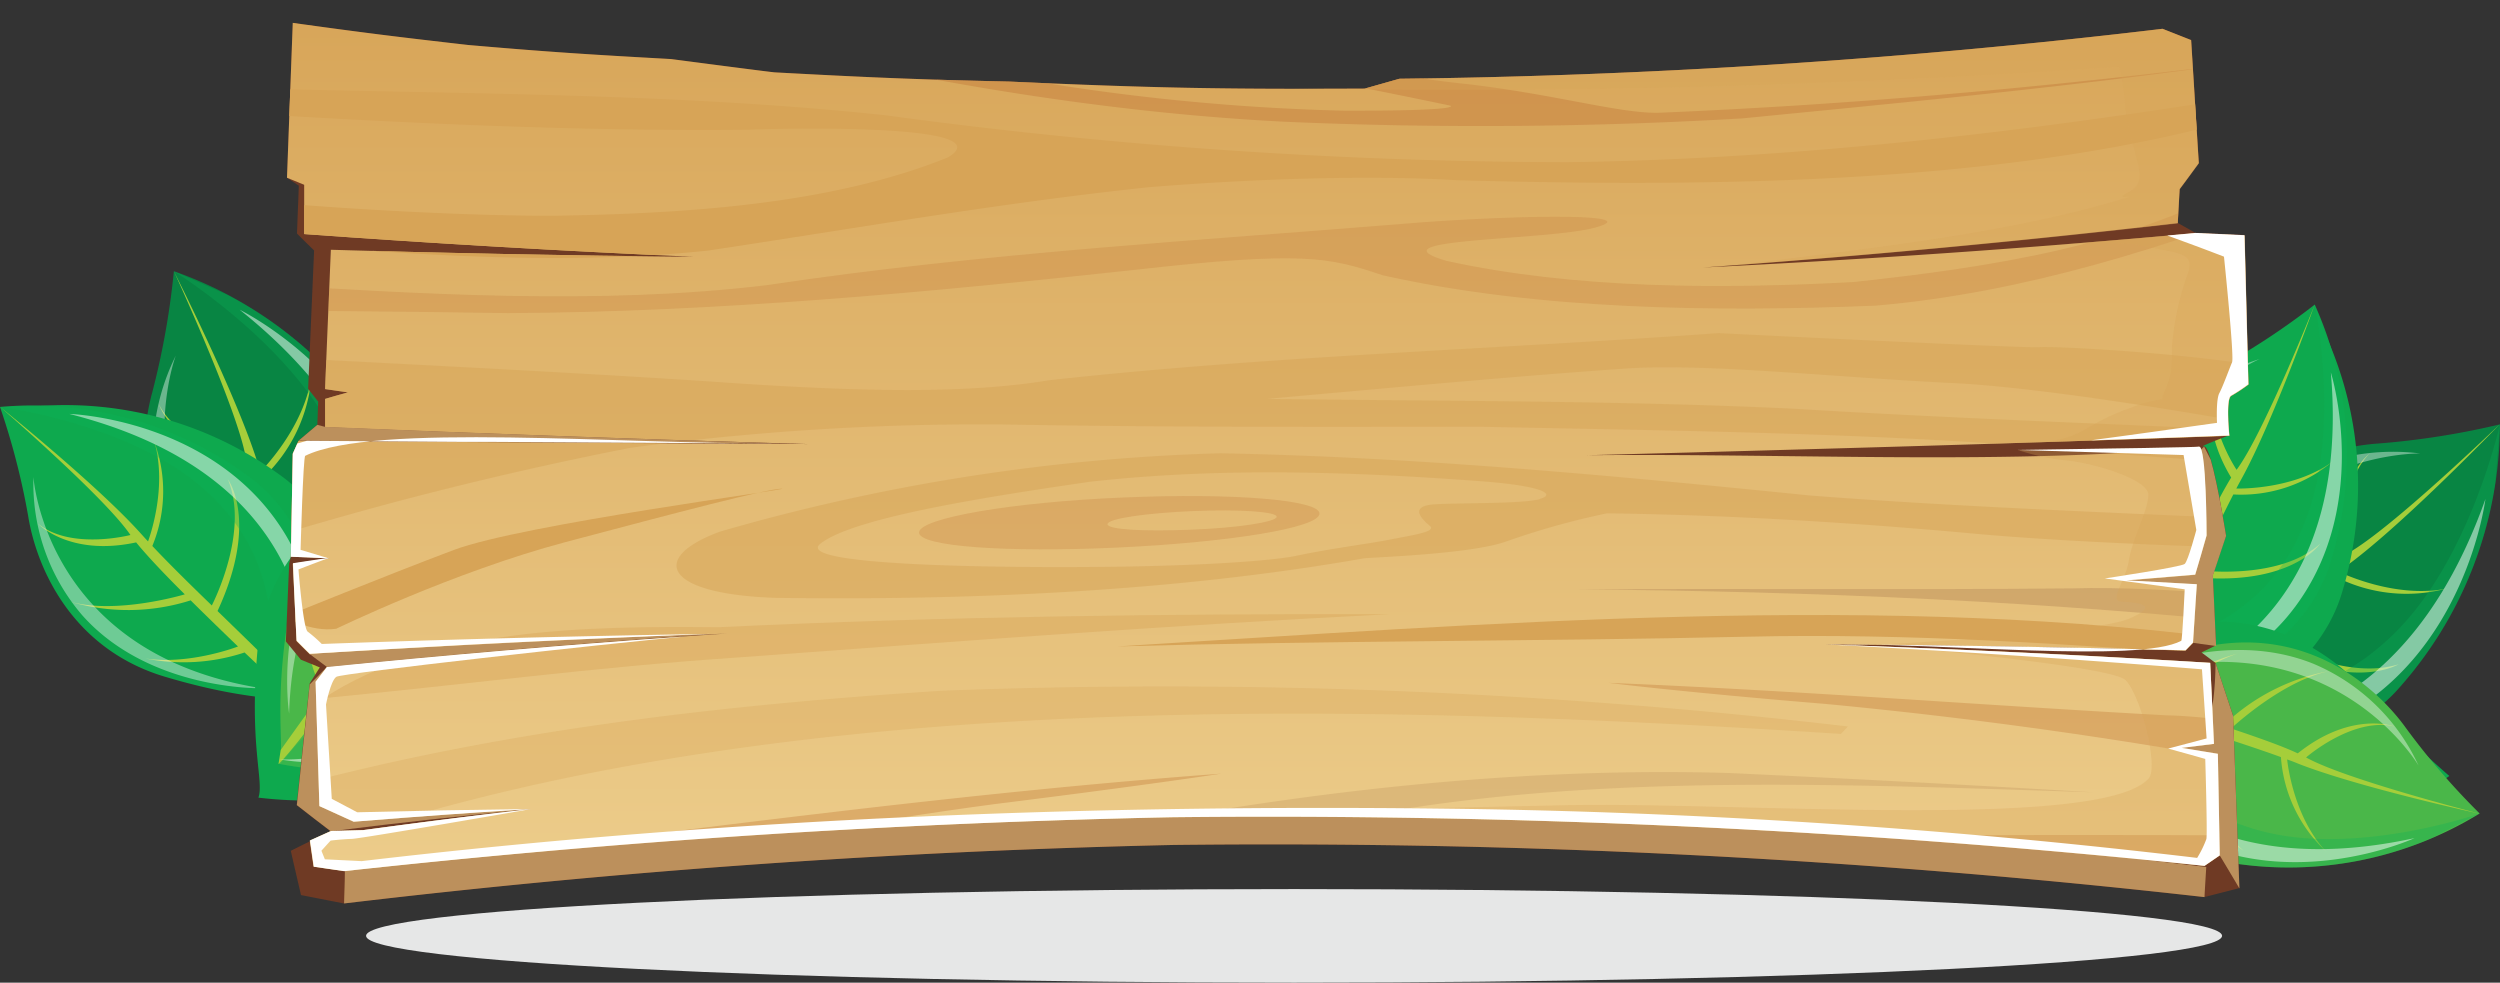 <svg xmlns="http://www.w3.org/2000/svg" xmlns:xlink="http://www.w3.org/1999/xlink" viewBox="0 0 355.14 139.59"><rect x="0" y="0" width="355.14" height="139.59" fill="#333333" stroke="none"/><defs><style>.cls-1{fill:none;}.cls-2{isolation:isolate;}.cls-3{fill:#e6e7e7;}.cls-4{fill:#088543;}.cls-5{fill:#a5ce3a;}.cls-26,.cls-5,.cls-7,.cls-8{mix-blend-mode:soft-light;}.cls-6{fill:#0db259;}.cls-16,.cls-17,.cls-19,.cls-25,.cls-6{opacity:0.3;}.cls-13,.cls-25,.cls-6,.cls-9{mix-blend-mode:multiply;}.cls-27,.cls-7,.cls-8{fill:#fff;}.cls-20,.cls-23,.cls-24,.cls-7{opacity:0.5;}.cls-18,.cls-21,.cls-8{opacity:0.4;}.cls-10,.cls-9{fill:#0ea94e;}.cls-11{fill:#4ab749;}.cls-12{fill:#6f3a24;}.cls-13,.cls-17,.cls-24{fill:#bc905c;}.cls-14{fill:url(#linear-gradient);}.cls-15{clip-path:url(#clip-path);}.cls-16,.cls-20,.cls-21,.cls-22{fill:#d7a457;}.cls-18,.cls-19,.cls-23{fill:#c7813e;}</style><linearGradient id="linear-gradient" x1="180.08" y1="123.1" x2="180.08" y2="-2.45" gradientUnits="userSpaceOnUse"><stop offset="0" stop-color="#eccc8a"/><stop offset="1" stop-color="#d7a457"/></linearGradient><clipPath id="clip-path"><path class="cls-1" d="M110.06,10.28c-.82-.06-14.73-1.89-14.73-1.89-11.56-.64-17.33-1-28.83-2-10-1.14-15-1.76-24.91-3.14-.33,8.77-.49,13.17-.82,22l2.44,1v7q27.59,2,55.28,3.23-25.76-.25-51.49-1c-.33,7.91-.5,11.86-.82,19.79l3.25.47c-1.3.36-2,.55-3.25.93v4q34.28,1.41,68.58,2.41-36.18-.18-72.36-.44c-.33.72-.48,1.08-.81,1.8-.11,5.85-.17,8.78-.27,14.64l5.4.23c-2.06.3-3.08.45-5.13.77.22,4.4.32,6.6.54,11,.76.76,1.13,1.14,1.89,1.88Q73.63,91.21,103.24,90q-28.47,1.91-56.79,4.75l-1.62,2.1c.22,7.07.33,10.61.54,17.66,2,.9,2.92,1.34,4.88,2.22,10.06-.81,15.1-1.17,25.21-1.81-9.57,1.11-14.34,1.72-23.87,3l-4.59.13-3,1.35c.22,1.49.32,2.23.54,3.72l4.32.63c39.24-4.3,78.17-6.85,117.83-7.66A1270,1270,0,0,1,313.16,123l2.17-1.49c-.11-5.77-.16-8.66-.27-14.43l-5.15-.84,4.6-.57c-.21-4.61-.32-6.91-.54-11.51q-27.3-1.66-54.69-2.62,25.59.19,51.17.87l1.08-1.1c.22-3.31.33-5,.54-8.29l-10-.55,9.77-.81c.65-2.22,1-3.33,1.62-5.57,0,0-.09-12.71-1.08-12.61-25.75,2.63-58,.89-87,1.19,30.45-.8,60.89-1.66,91.32-2.76,0,0-.54-5.26.27-5.67a24.06,24.06,0,0,0,2.44-1.61c-.22-8.48-.33-12.72-.55-21.18l-7-.32Q277,36.28,241.91,38q33.84-2.43,67.45-6.31c.11-1.93.16-2.89.27-4.83,1.09-1.46,1.63-2.2,2.72-3.69-.44-7-.65-10.51-1.09-17.48L307.2,4.09a1014.27,1014.27,0,0,1-108.41,7.1c-2,.57-3,.85-4.94,1.4-20.18.1-30.27-.09-50.42-1C130.07,11.29,123.39,11,110.06,10.28Z"/></clipPath></defs><title>Asset 3</title><g class="cls-2"><g id="Layer_2" data-name="Layer 2"><g id="Layer_1-2" data-name="Layer 1"><path class="cls-3" d="M315.66,132.94c0,3.68-59,6.65-131.84,6.65S52,136.62,52,132.94s59-6.64,131.83-6.64S315.66,129.27,315.66,132.94Z"/><path class="cls-4" d="M355.14,60.28A112.6,112.6,0,0,1,337.91,63c-8.22.55-21.2,4.91-26.79,18.86s-4.86,19.86-6.47,22.07a64.31,64.31,0,0,0,6.65,2.46c5.78,1.23,20.15,1.36,29.05-8.16A56.66,56.66,0,0,0,355.14,60.28Z"/><path class="cls-5" d="M347.64,83.59c-7.47,1.55-15.34-2.35-15.38-2.36l1.29-1c8.13-6,21.59-20,21.59-20S339.63,75.22,333.51,78.6c0,0-1.57-9.5,3.11-14.18,0,0-5.63,4.32-4.33,14.94-2.13,1.41-5.3,3.93-8.72,6.77,0,0-2.24-10.93.56-18,0,0-3.77,7.83-1.57,18.82l.09-.08c-2.79,2.34-5.69,4.84-8.29,7.12l.42-.37s-2.22-7.69-.57-14.46a30.12,30.12,0,0,0-.48,15.37l.56-.48c-5,4.33-8.83,7.85-8.83,7.85l-.81,2c2.51-1.5,9.16-7.25,15.87-13,13.35,7.74,20.22,3.46,20.22,3.46-8,2.49-18.1-3.53-19.28-4.26,3.6-3.08,7.18-6.09,10-8.34A22.19,22.19,0,0,0,347.64,83.59Z"/><path class="cls-6" d="M340.11,90c-10.8,10.63-21.18,8.66-26.73,9.32-3.64.43-6.22,3.09-8.58,4.67a62,62,0,0,0,6.5,2.39c5.78,1.23,20.15,1.36,29.05-8.16a56.11,56.11,0,0,0,14.13-29.68l.66-8.29S350.92,79.4,340.11,90Z"/><path class="cls-7" d="M353.07,70.89s-2.79,22.64-21.9,31.75a32.6,32.6,0,0,1-26.23.65S338.08,113.21,353.07,70.89Z"/><path class="cls-8" d="M308,96.69S309.14,79.35,321.77,70a31.3,31.3,0,0,1,22.07-5.58S316.33,63.73,308,96.69Z"/><path class="cls-9" d="M330.39,47.63a102.61,102.61,0,0,1-13.33,8.81c-6.65,3.56-15.82,12.12-15.2,25.87s3.46,18.4,3,20.86a57.62,57.62,0,0,0,6.48-.47c5.28-1.16,17.31-6.49,21.13-17.8A51.86,51.86,0,0,0,330.39,47.63Z"/><path class="cls-10" d="M328.82,43.27a102.61,102.61,0,0,1-13.33,8.81c-6.65,3.57-15.82,12.12-15.2,25.87s3.46,18.4,3,20.86a57.62,57.62,0,0,0,6.48-.47c5.28-1.16,17.31-6.49,21.13-17.8A51.86,51.86,0,0,0,328.82,43.27Z"/><path class="cls-5" d="M331.39,65.55c-5.64,4.12-13.68,3.85-13.71,3.85.24-.46.48-.9.7-1.3,4.49-8.12,10.44-24.83,10.44-24.83s-7.27,18.33-11.1,23.47c0,0-4.91-7.33-2.77-13,0,0-3.06,5.73,2,14.1-1.23,2-2.92,5.28-4.7,8.94,0,0-6-8.26-6.34-15.2a29.27,29.27,0,0,0,5.82,16.28l0-.09c-1.44,3-2.91,6.19-4.22,9.07l.21-.47s-4.75-5.57-6-11.83a27.64,27.64,0,0,0,5.42,13l.29-.62c-2.49,5.49-4.4,9.89-4.4,9.89l.1,2c1.52-2.21,4.89-9.52,8.32-16.84,14.06,1.4,18.17-4.76,18.17-4.76C324,82.33,313.31,81.12,312.05,81c1.84-3.93,3.68-7.79,5.21-10.76A20.29,20.29,0,0,0,331.39,65.55Z"/><path class="cls-6" d="M327.56,73.77c-5,13-14.39,15.25-18.77,17.9-2.87,1.74-4,4.93-5.39,7.14a54.16,54.16,0,0,0,6.33-.47c5.28-1.16,17.31-6.49,21.13-17.8a51.36,51.36,0,0,0,.55-30.1l-2.59-7.17S332.54,60.82,327.56,73.77Z"/><path class="cls-7" d="M331.11,52.9s6.25,19.94-6.24,34.77a29.86,29.86,0,0,1-21.62,10.48S334.64,93.87,331.11,52.9Z"/><path class="cls-8" d="M303.26,91.5S297.68,76.59,304.68,64A28.74,28.74,0,0,1,321,51S297.76,60.84,303.26,91.5Z"/><path class="cls-9" d="M347.94,110.23A102.64,102.64,0,0,1,336.66,98.9c-4.81-5.8-15-13.1-28.36-9.77s-17.35,7-19.87,7a59.16,59.16,0,0,0,1.75,6.26c2.18,5,9.79,15.68,21.63,17.19A51.88,51.88,0,0,0,347.94,110.23Z"/><path class="cls-11" d="M352.25,115.56a101.57,101.57,0,0,1-10.44-12.1c-4.39-6.13-14-14.14-27.59-11.77s-17.82,5.78-20.32,5.59a59.33,59.33,0,0,0,1.29,6.37c1.82,5.09,8.64,16.34,20.35,18.69A51.88,51.88,0,0,0,352.25,115.56Z"/><path class="cls-5" d="M330.47,121c-4.81-5.08-5.56-13.08-5.57-13.12.5.18,1,.36,1.39.53,8.62,3.42,26,7.19,26,7.19s-19.12-4.87-24.7-8c0,0,6.64-5.79,12.54-4.4,0,0-6.07-2.3-13.72,3.82-2.12-1-5.61-2.24-9.47-3.53,0,0,7.43-7,14.27-8.22a29.23,29.23,0,0,0-15.41,7.84l.1,0c-3.17-1-6.51-2.1-9.54-3l.49.15s4.93-5.43,11-7.41a27.61,27.61,0,0,0-12.2,7l.65.19c-5.76-1.77-10.37-3.09-10.37-3.09l-2,.35c2.38,1.23,10.06,3.64,17.76,6.11.4,14.12,7,17.41,7,17.41-5.82-5.06-6-15.8-6-17.07,4.13,1.33,8.19,2.66,11.33,3.8A20.3,20.3,0,0,0,330.47,121Z"/><path class="cls-6" d="M321.83,118.2c-13.49-3.3-17-12.33-20.14-16.34-2.09-2.62-5.4-3.36-7.77-4.43a54.24,54.24,0,0,0,1.27,6.22c1.82,5.09,8.64,16.34,20.35,18.69a51.43,51.43,0,0,0,29.93-3.29l6.78-3.49S335.32,121.49,321.83,118.2Z"/><path class="cls-7" d="M343,119.06s-19,8.74-35.29-1.76a29.87,29.87,0,0,1-13.15-20.11S302.79,127.78,343,119.06Z"/><path class="cls-8" d="M301.15,96.36s14.07-7.44,27.43-2.09a28.67,28.67,0,0,1,15,14.5S330.86,87,301.15,96.36Z"/><path class="cls-4" d="M24.7,38.53A111.75,111.75,0,0,1,21.64,55.7c-2.18,7.94-2.31,21.64,9,31.49S47.83,98.3,49.4,100.55a64.85,64.85,0,0,0,4.5-5.48C57,90,61.79,76.49,55.72,65A56.59,56.59,0,0,0,24.7,38.53Z"/><path class="cls-5" d="M44.27,53.26C43.28,60.82,37,67,37,67c-.18-.54-.35-1.06-.5-1.54C33.44,55.81,24.7,38.53,24.7,38.53s9,19.55,10.21,26.44c0,0-9.48-1.64-12.36-7.59,0,0,2.23,6.73,12.68,9,.64,2.47,2,6.29,3.53,10.46,0,0-11-1.47-16.79-6.43,0,0,6.15,6.13,17.26,7.66l0-.11c1.3,3.4,2.71,7,4,10.17L43,87.6s-8-.43-13.85-4.2A30.23,30.23,0,0,0,43.5,88.89l-.28-.69c2.47,6.1,4.52,10.92,4.52,10.92l1.66,1.43c-.61-2.86-3.85-11-7.06-19.26,11.69-10.06,9.9-18,9.9-18C52,71.75,43,79.27,41.89,80.15c-1.72-4.42-3.39-8.78-4.59-12.22A22.22,22.22,0,0,0,44.27,53.26Z"/><path class="cls-6" d="M47.88,62.48c6.49,13.7,1.23,22.85,0,28.31-.78,3.58.88,6.89,1.59,9.64a60.44,60.44,0,0,0,4.4-5.36C57,90,61.79,76.49,55.72,65a56,56,0,0,0-23.4-23.09L24.7,38.53S41.39,48.78,47.88,62.48Z"/><path class="cls-7" d="M34.05,44S54.52,54,56.85,75.07a32.5,32.5,0,0,1-8,25S69.11,72,34.05,44Z"/><path class="cls-8" d="M43.62,95s-16-6.8-20.65-21.8a31.3,31.3,0,0,1,2-22.68S15.23,76.32,43.62,95Z"/><path class="cls-9" d="M4.63,57.75a102.53,102.53,0,0,1,4,15.49C9.77,80.69,14.84,92.16,28,96.08s18.52,2.77,20.68,4a57.17,57.17,0,0,0,1.68-6.27c.64-5.37-.45-18.49-9.88-25.81A51.87,51.87,0,0,0,4.63,57.75Z"/><path class="cls-10" d="M0,57.81A102.21,102.21,0,0,1,4,73.29c1.19,7.45,6.26,18.92,19.45,22.85s18.52,2.76,20.68,4a57.5,57.5,0,0,0,1.68-6.28c.64-5.37-.45-18.49-9.88-25.81A51.86,51.86,0,0,0,0,57.81Z"/><path class="cls-5" d="M21.9,62.69c2,6.68-.86,14.19-.87,14.22-.36-.38-.69-.75-1-1.09-6.19-6.91-20-18-20-18S14.93,70.69,18.53,76c0,0-8.53,2.22-13.19-1.66,0,0,4.41,4.78,14,2.71,1.47,1.81,4,4.5,6.91,7.38,0,0-9.77,2.95-16.44,1a29.29,29.29,0,0,0,17.29-.15L27,85.2c2.36,2.35,4.89,4.79,7.18,7l-.37-.36S27,94.48,20.69,93.55a27.58,27.58,0,0,0,14.05-.86l-.49-.47c4.37,4.15,7.9,7.4,7.9,7.4l1.93.57C42.49,98,36.69,92.44,30.9,86.8,36.84,74,32.36,68.07,32.36,68.07c3,7.12-1.7,16.81-2.27,17.94-3.1-3-6.15-6-8.45-8.45A20.34,20.34,0,0,0,21.9,62.69Z"/><path class="cls-6" d="M28.4,69C39,78,38.08,87.6,39.15,92.61c.7,3.28,3.34,5.41,5,7.43a55.24,55.24,0,0,0,1.63-6.13c.64-5.37-.45-18.49-9.88-25.81A51.51,51.51,0,0,0,7.62,57.71L0,57.81S17.8,60.05,28.4,69Z"/><path class="cls-7" d="M9.85,58.8s20.88.64,30.8,17.31A29.84,29.84,0,0,1,43.45,100S49.71,68.92,9.85,58.8Z"/><path class="cls-8" d="M37.18,97.77s-15.92.39-25.48-10.35A28.72,28.72,0,0,1,4.75,67.76S6.41,92.91,37.18,97.77Z"/><path class="cls-9" d="M69.53,61.72a102.63,102.63,0,0,1-14.4,6.93c-7.06,2.64-17.3,9.89-18.54,23.59s.95,18.7.12,21.07a59.12,59.12,0,0,0,6.49.41c5.38-.44,18-4.11,23.33-14.8A51.83,51.83,0,0,0,69.53,61.72Z"/><path class="cls-11" d="M76,59.4a101.8,101.8,0,0,1-14.86,5.89c-7.23,2.12-18,8.62-20.17,22.2s-.39,18.72-1.39,21a58.19,58.19,0,0,0,6.44.87c5.41,0,18.28-2.81,24.34-13.09A51.89,51.89,0,0,0,76,59.4Z"/><path class="cls-5" d="M73.93,81.74c-6.37,2.87-14.18,1-14.22,1l1-1.13C66.73,74.54,76,59.4,76,59.4S65.1,75.85,60.3,80.09c0,0-3.3-8.17,0-13.29,0,0-4.18,5-.9,14.22-1.62,1.68-4,4.56-6.44,7.79,0,0-4.18-9.32-3.09-16.18a29.37,29.37,0,0,0,2.35,17.13l.07-.09c-2,2.65-4.12,5.47-6,8l.31-.41s-3.51-6.44-3.4-12.81A27.57,27.57,0,0,0,45.81,98.3l.4-.54c-3.56,4.86-6.33,8.78-6.33,8.78l-.32,2c1.94-1.85,6.75-8.32,11.6-14.78,13.48,4.26,18.76-.93,18.76-.93-6.69,3.83-16.88.45-18.09,0C54.45,89.37,57,86,59.15,83.38A20.34,20.34,0,0,0,73.93,81.74Z"/><path class="cls-6" d="M68.49,89c-7.54,11.65-17.21,12-22,13.66-3.17,1.12-5,4-6.74,5.89a58.27,58.27,0,0,0,6.29.84c5.41,0,18.28-2.81,24.34-13.09a51.48,51.48,0,0,0,6.71-29.36L76,59.4S76,77.34,68.49,89Z"/><path class="cls-7" d="M76.25,69.29s2,20.8-13.25,32.76a29.85,29.85,0,0,1-23.31,5.82S71.29,110.12,76.25,69.29Z"/><path class="cls-8" d="M41.07,101.37s-2.41-15.74,7-26.6a28.71,28.71,0,0,1,18.61-9.39S42,70.23,41.07,101.37Z"/><path class="cls-12" d="M110.06,10.28c-.82-.06-14.73-1.89-14.73-1.89-11.56-.64-17.33-1-28.83-2-10-1.14-15-1.76-24.91-3.14-.33,8.77-.49,13.17-.82,22l1.68,1.13c-.1,2.72-.16,4.08-.26,6.8,1,1,1.46,1.45,2.43,2.4-.34,7.85-.51,11.78-.85,19.66l1.43,1.81c-.05,1.32-.07,2-.12,3.3L42.4,62.61c-.33.72-.48,1.08-.81,1.8-.11,5.85-.17,8.78-.27,14.64-.09.41-.14.61-.24,1-.19,4.43-.28,6.64-.47,11.07l2.14,2.6,2.68,1.09L44,97.07c-.75,6.89-1.12,10.35-1.86,17.3,1.92,1.5,2.89,2.25,4.82,3.72-2.27,1.09-3.4,1.65-5.65,2.77.57,2.53.87,3.78,1.45,6.29l6.08,1.19c39.23-4.66,78.11-7.42,117.83-8.31a1177.87,1177.87,0,0,1,146.45,7.41l5-1.28c-.36-9.83-.54-14.73-.9-24.51l-2.49-7.47-2-1.5,2.07-1c-.19-4-.28-6-.46-10,.75-2.23,1.12-3.35,1.88-5.59,0,0-2-12.87-3.12-12.68s3.57-1.57,3.57-1.57-.54-5.26.27-5.67a24.06,24.06,0,0,0,2.44-1.61c-.22-8.48-.33-12.72-.55-21.18l-7-.32-2.45-1.38c.11-1.93.16-2.89.27-4.83,1.09-1.46,1.63-2.2,2.72-3.69-.44-7-.65-10.51-1.09-17.48L307.2,4.09a1014.27,1014.27,0,0,1-108.41,7.1c-2,.57-3,.85-4.94,1.4-20.18.1-30.27-.09-50.42-1C130.07,11.29,123.39,11,110.06,10.28Z"/><path class="cls-13" d="M174.64,114.23c-42.35,1-83.88,4.08-125.65,9.27,0,1.93-.07,2.9-.11,4.84,39.23-4.66,78.11-7.42,117.83-8.31a1177.87,1177.87,0,0,1,146.45,7.41c.09-1.71.15-2.57.25-4.28A1250.46,1250.46,0,0,0,174.64,114.23Z"/><path class="cls-13" d="M316.23,76.13s-1.16-7.35-2.19-10.85l-.93-1.83c-5.52,5.25-8.29,7.79-13.82,12.76-.12,2.38-.19,3.58-.31,6,5,3.55,7.54,5.37,12.55,9.11,1.31.18,2,.26,3.28.45-.19-4-.28-6-.46-10C315.1,79.49,315.47,78.37,316.23,76.13Z"/><path class="cls-13" d="M314.73,94.18s0,8.08-1.62,8.91a44.72,44.72,0,0,1-6.29,2c.84,2.27,1.26,3.41,2.1,5.7,2.56,4.23,3.84,6.38,6.41,10.73,1.12,1.86,1.67,2.79,2.79,4.68-.36-9.83-.54-14.73-.9-24.51Z"/><path class="cls-13" d="M76.54,112.8c-1.81-1.41-2.72-2.11-4.53-3.54-4.91-2-7.37-3-12.27-5-5.32-3.71-8-5.61-13.29-9.52L44,97.22c-.73,6.83-1.1,10.26-1.83,17.15,1.92,1.5,2.89,2.25,4.82,3.72,11.35-1.41,17-2,28.46-3.17Z"/><path class="cls-14" d="M110.06,10.28c-.82-.06-14.73-1.89-14.73-1.89-11.56-.64-17.33-1-28.83-2-10-1.14-15-1.76-24.91-3.14-.33,8.77-.49,13.17-.82,22l2.44,1v7q27.59,2,55.28,3.23-25.76-.25-51.49-1c-.33,7.91-.5,11.86-.82,19.79l3.25.47c-1.3.36-2,.55-3.25.93v4q34.28,1.41,68.58,2.41-36.18-.18-72.36-.44c-.33.72-.48,1.08-.81,1.8-.11,5.85-.17,8.78-.27,14.64l5.4.23c-2.06.3-3.08.45-5.13.77.22,4.4.32,6.6.54,11,.76.76,1.13,1.14,1.89,1.88Q73.63,91.21,103.24,90q-28.47,1.91-56.79,4.75l-1.62,2.1c.22,7.07.33,10.61.54,17.66,2,.9,2.92,1.34,4.88,2.22,10.06-.81,15.1-1.17,25.21-1.81-9.57,1.11-14.34,1.72-23.87,3l-4.59.13-3,1.35c.22,1.49.32,2.23.54,3.72l4.32.63c39.24-4.3,78.17-6.85,117.83-7.66A1270,1270,0,0,1,313.16,123l2.17-1.49c-.11-5.77-.16-8.66-.27-14.43l-5.15-.84,4.6-.57c-.21-4.61-.32-6.91-.54-11.51q-27.3-1.66-54.69-2.62,25.59.19,51.17.87l1.08-1.1c.22-3.31.33-5,.54-8.29l-10-.55,9.77-.81c.65-2.22,1-3.33,1.62-5.57,0,0-.09-12.71-1.08-12.61-25.75,2.63-58,.89-87,1.19,30.45-.8,60.89-1.66,91.32-2.76,0,0-.54-5.26.27-5.67a24.06,24.06,0,0,0,2.44-1.61c-.22-8.48-.33-12.72-.55-21.18l-7-.32Q277,36.28,241.91,38q33.84-2.43,67.45-6.31c.11-1.93.16-2.89.27-4.83,1.09-1.46,1.63-2.2,2.72-3.69-.44-7-.65-10.51-1.09-17.48L307.2,4.09a1014.27,1014.27,0,0,1-108.41,7.1c-2,.57-3,.85-4.94,1.4-20.18.1-30.27-.09-50.42-1C130.07,11.29,123.39,11,110.06,10.28Z"/><g class="cls-15"><path class="cls-16" d="M34.35,113.73c32.11-9.41,65.54-13.44,99.52-15.61a830.61,830.61,0,0,1,128.64,5.08l-1,1.06C193.63,99.88,114.11,97.8,50,118.5,50,118.5,32.63,119.28,34.35,113.73Z"/><path class="cls-17" d="M125.64,124.81c38.27-9.44,79.78-16.18,120-15q25.88,1.2,51.73,2.74c-32.1-1-66.52-2.63-98.17,2.41a130.42,130.42,0,0,0-16,5.35C164,121.65,144.85,124.15,125.64,124.81Z"/><path class="cls-18" d="M219,123.56s25.51-4.88,41.2-4.85c20.62-.07,41.23-.18,61.85,0,.72,5,1.08,7.5,1.8,12.53C289,127.57,253.74,127.28,219,123.56Z"/><path class="cls-19" d="M159.56,70.67c-15.79.66-28.81,2.91-29,4.94s12.52,2.92,28.3,2.17S187.26,75,187.44,73,175.2,70,159.56,70.67Zm9.69,4.57c-6.64.29-12,0-11.92-.79s5.53-1.57,12.18-1.85,11.92.1,11.85.82S175.87,75,169.25,75.24Z"/><path class="cls-20" d="M323.48,73.9c-22.11-1.06-44.27-1.81-66.32-3.51-27.76-2.8-55.86-5.47-83.85-6a284,284,0,0,0-71,11.12c-9.93,3.62-8.4,8.88,7.94,9.42,27.46.37,56.57-.87,83.42-5.6.78-.16,15.15-.56,20.3-2.41a110.6,110.6,0,0,1,14.31-4c17.06.23,34.11,1.26,51,2.78,16.54,1.6,42.9,2.22,42.9,2.22C322.74,76.32,323,75.51,323.48,73.9Zm-104.73-3c-2.39.67-10.74.52-14.79.73s-1.85,2.23-.84,3.07-2.5,1.32-5.56,1.93-8.56,1.29-13.4,2.32c-2.81.6-10.72,1.26-22.93,1.51s-49.25.27-44.66-3.25,21.25-6.3,38.25-8.77c18.35-2.07,37.12-1.45,55.51-.08C219,69,221.14,70.2,218.75,70.87Z"/><path class="cls-18" d="M337.18,111.78A708.12,708.12,0,0,0,259.34,100C238.45,98.27,228.48,97,228.48,97c26.5,1.07,52.88,3.17,79.35,4.62,8.26.13,30.12,3.64,34.51,5.91S337.18,111.78,337.18,111.78Z"/><path class="cls-18" d="M60.22,131a582.85,582.85,0,0,1,81.14-16.78c21.9-2.73,32.14-4.32,32.14-4.32-28.1,2.07-55.91,5.48-83.78,8.94-8.86.79-31.7,6.16-36,8.73S60.22,131,60.22,131Z"/><path class="cls-21" d="M46,99.17c19.39-1.83,38.64-4.42,58.11-5.72,31.1-2.28,62.15-4.64,93.32-6.2-31.8-.08-63.65.33-95.39,1.85C83.21,88.92,61.16,89.2,46,99.17Z"/><path class="cls-22" d="M47.76,89.32S64.41,81.23,80.36,77s28.6-7.56,30.69-7.58-36.93,5.07-46.57,8.7-24,9.48-24,9.48S44.08,89.86,47.76,89.32Z"/><path class="cls-20" d="M323.46,52.48c-11.72-2.37-32.26-3.35-33.77-3.16s-45.59-2-45.59-2c-31.6,2.3-63.57,3.22-95,6.69-11.39,1.87-25.54,1.79-48,.2-23.62-1.55-47.29-2.64-70.93-3.94,0,0-5.58,2.68-2.59,10.26s3.32,14,9.37,16.28A517.92,517.92,0,0,1,89.53,63.62a374.88,374.88,0,0,1,52.69-3.33c22.63.42,45.28.35,67.91.33,26.53.55,53.19.81,79.61,2.86,15.93,1.66,40.91,3,40.91,3,.83-.71,1.24-1.07,2.06-1.79,1.47-3.24,2.21-4.88,3.67-8.18C336.38,56.51,335.08,54.83,323.46,52.48Zm-68.82,5.57C229.81,56.88,204.87,57,180,56.66c17.18-1.52,34.37-3.17,51.6-4.35,11.57-.65,29.12,1.3,45.89,2.11,16.6.81,49.27,7,49.27,7C302.72,60.32,278.65,59.52,254.64,58.05Z"/><path class="cls-22" d="M39,34.6c20.25,1.62,41.29,3.13,61.56,1,20.82-3.13,41.55-6.78,62.58-9,15.15-1.23,31.48-1.74,43.8-1,36.49,1,81,.72,115.33-10a73.78,73.78,0,0,1-10.38-.8c-29.32,4.54-59.31,7.84-89.21,8.24a726.85,726.85,0,0,1-97-6.68c-29.77-3.16-60.48-3-90.47-3.82-8.81-.14-6.23,3.22-6.23,3.22,25.58,1.59,51.32,2.91,77,2.67,8.36-.3,36.41-.67,28.66,3.94-16.81,6.77-37.74,8-56.3,8.28C61.94,30.64,43,29.12,43,29.12,41.41,31.29,40.59,32.39,39,34.6Z"/><path class="cls-23" d="M84.05,0c31.51,8.63,65,15.59,98.37,17.29a636.16,636.16,0,0,0,65.07-.47c22.48-2.21,44.94-4.33,67.27-7.43-26.21,3.19-52.64,5.53-79.13,6.63-5.53.14-15.44-2.8-28.08-4.17S167,5.19,167,5.19c-7-.19-10.45-.32-17.41-.65A59.94,59.94,0,0,0,164.9,8.89c7.55.88,24.34,3,25.64,3.07S206,15,206,15s2.41.75-14.93.73c-26.86-.64-56-4.89-80.85-13.19C99.75,1.66,94.51,1.16,84.05,0Z"/><path class="cls-19" d="M35.59,40.31C59.75,41.75,85,43.39,109,40.5c30.58-4.61,62.07-6.37,93-8.92,15.62-1.12,31.56-1.2,24.68.73s-32.51,1.47-21.15,4.76c18.33,4,38.86,4,57.71,3,18.75-2,40.68-5.24,55.83-14.66,3.21.86,4.82,1.3,8,2.19-18.91,7.43-39.5,14-60.62,15.82-22.77.92-47.95.63-70.05-4.32-7.69-2.59-11.34-3.45-35.14-.77-29.38,3.2-59.39,6-89.08,6.15-15.42-.26-40.45-.41-40.45-.41C33.3,42.58,34.07,41.82,35.59,40.31Z"/><path class="cls-22" d="M158.67,91.83c52.16-3.16,109.7-7.93,161.48-.58l-2.77,2c-22.94-1.73-46.2-3.34-69.26-2.8C218.31,91.12,188.48,91,158.67,91.83Z"/><path class="cls-24" d="M224.08,83.72c33.61.28,67.78,1.72,101.1,5.33,2-1.38,3.05-2.07,5.08-3.47,0,0-23.34-2.42-35.68-2C271.08,83.81,247.58,83.58,224.08,83.72Z"/></g><g class="cls-25"><path class="cls-22" d="M313.43,76.06s0-12.8-1.08-12.61c-.39.08-11.52.27-25.73.47a32.77,32.77,0,0,0,7,1.5c3.86.37,11.56,2.68,11.56,4.87s-2.31,6.34-2.75,9.25-2.86,5.81-1.14,5.92,6.1.32,1.14,2.43-34.57,3.69-36.36,3.68c17.79.18,26.67.35,44.34.81l1.08-1.1c.22-3.31.33-5,.54-8.29l-10-.55,9.77-.81C312.46,79.41,312.78,78.3,313.43,76.06Z"/><path class="cls-22" d="M300.82,9.49s.49-.84,1.08,5.65,3.88,10.35.57,12.07,3.64-.24-3.3,1.71c-16.22,4.58-35.56,6.61-53.58,8.84q32-2.37,63.77-6c.11-1.93.16-2.89.27-4.83,1.09-1.46,1.63-2.2,2.72-3.69-.44-7-.65-10.51-1.09-17.48L307.2,4.09a1014.27,1014.27,0,0,1-108.41,7.1c-2,.57-3,.85-4.94,1.4-4,0-6,0-9.95,0C223.11,13.23,261.77,12.15,300.82,9.49Z"/><path class="cls-22" d="M95.53,119.22q35.47-2.72,71.18-3.09A1270,1270,0,0,1,313.16,123l2.17-1.49c-.11-5.77-.16-8.66-.27-14.43l-5.15-.84,4.6-.57c-.21-4.61-.32-6.91-.54-11.51-17.7-1.08-26.59-1.53-44.41-2.24,8.72.76,30.64,3,32.37,4.68,2.2,2.18,4.77,12.38,3.29,14-6.74,7.46-58.82,3.25-83,3.79C180,115.31,137.69,115.91,95.53,119.22Z"/><path class="cls-22" d="M311.81,33.1c-7.84.72-11.76,1.06-19.62,1.68,5.46-.25,9.68-.33,11.31,0,6.73,1.29,8.33,1.19,7.22,4.27a40.27,40.27,0,0,0-2.19,10.25c0,2.28.12,3.77-1.1,6.41-.28.59-.27.89-.2,1a16.83,16.83,0,0,0-4.34,1.14c-7.46,2.59-6.84,4.72-14.17,5h0c11.21-.36,16.81-.54,28-.95,0,0-.54-5.26.27-5.67a24.06,24.06,0,0,0,2.44-1.61c-.22-8.48-.33-12.72-.55-21.18Z"/><path class="cls-22" d="M76.91,120.8h0Z"/></g><path class="cls-13" d="M46.45,94.75,44,92.92q28.44-1.77,57-2.83Q73.64,92,46.45,94.75Z"/><path class="cls-13" d="M42.4,62.61q35.16.27,70.33.43-33.28-1-66.55-2.4l-1.1-.29Z"/><g class="cls-26"><path class="cls-27" d="M42.13,91c.76.76,1.13,1.14,1.89,1.88q28.44-1.77,57-2.83-27.66.43-55.31,1.43a19.29,19.29,0,0,0-2-1.75c-.65-.44-1.31-8.84-1.31-8.84,1.74-.67,2.61-1,4.35-1.65-2.06.3-3.08.45-5.13.77C41.81,84.45,41.91,86.65,42.13,91Z"/><path class="cls-27" d="M307.88,33.46c3.22,1.17,4.83,1.76,8.05,3,0,0,1.48,14.23,1.15,15s-1.31,3.46-1.81,4.39-.33,4.22-.33,4.22c-7.15,1-10.73,1.52-17.91,2.48,7.87-.26,11.8-.39,19.65-.68,0,0-.54-5.26.27-5.67a24.06,24.06,0,0,0,2.44-1.61c-.22-8.48-.33-12.72-.55-21.18l-7-.32Z"/><path class="cls-27" d="M42.7,78.11s.36-13.21.66-13.36C53,60,88.69,63.14,110.85,63c.88,0-21.75-.1-41-.23H69.1l-3.52,0-22-.15L42.24,63l-.65,1.45c-.11,5.85-.17,8.78-.27,14.64l5.4.23Z"/><path class="cls-27" d="M46.15,122.07l-.49-1.22c.53-.58.78-.87,1.31-1.44,0,0,1.64-.2,3-.24s25.53-4.25,25.53-4.25c-9.57,1.11-14.34,1.72-23.87,3l-4.59.13-3,1.35c.22,1.49.32,2.23.54,3.72l4.32.63c39.24-4.3,78.17-6.85,117.83-7.66A1270,1270,0,0,1,313.16,123l2.17-1.49c-.11-5.77-.16-8.66-.27-14.43l-5.15-.84,4.6-.57c-.21-4.61-.32-6.91-.54-11.51q-27.3-1.66-54.69-2.62,26.81,1.38,53.52,3.54c.27,3.93.4,5.89.66,9.82L308,106.34c2.11.58,3.16.87,5.27,1.47,0,0,.32,10.6.16,11.38a15.07,15.07,0,0,1-1.31,2.68,1007.82,1007.82,0,0,0-101.94-6.93c-53.08-.81-106.24,1.19-158.8,7.39Z"/><path class="cls-27" d="M47.13,113.48c-.32-5.35-.49-8-.82-13.4,0,0,.66-3.42,1.48-3.94s38-4.67,49.73-5.74q-25.59,1.8-51.07,4.35l-1.62,2.1c.22,7.07.33,10.61.54,17.66,2,.9,2.92,1.34,4.88,2.22,10.06-.81,15.1-1.17,25.21-1.81-9.9.13-14.85.23-24.71.47Z"/><path class="cls-27" d="M311.53,91.28c.22-3.31.33-5,.54-8.29l-10-.55,9.77-.81c.65-2.22,1-3.33,1.62-5.57,0,0,0-12.8-1.08-12.61-.39.08-11.52.27-25.74.47h0c9.44.28,14.14.42,23.55.72.72,4.24,1.08,6.37,1.81,10.65,0,0-1.16,4.38-1.65,4.82S299,82.17,299,82.17c4.54.6,6.81.91,11.35,1.55,0,0-.33,7.23-.49,7.31-6,3.2-33.71.3-50.56.48q25.59.19,51.17.87Z"/></g></g></g></g></svg>
